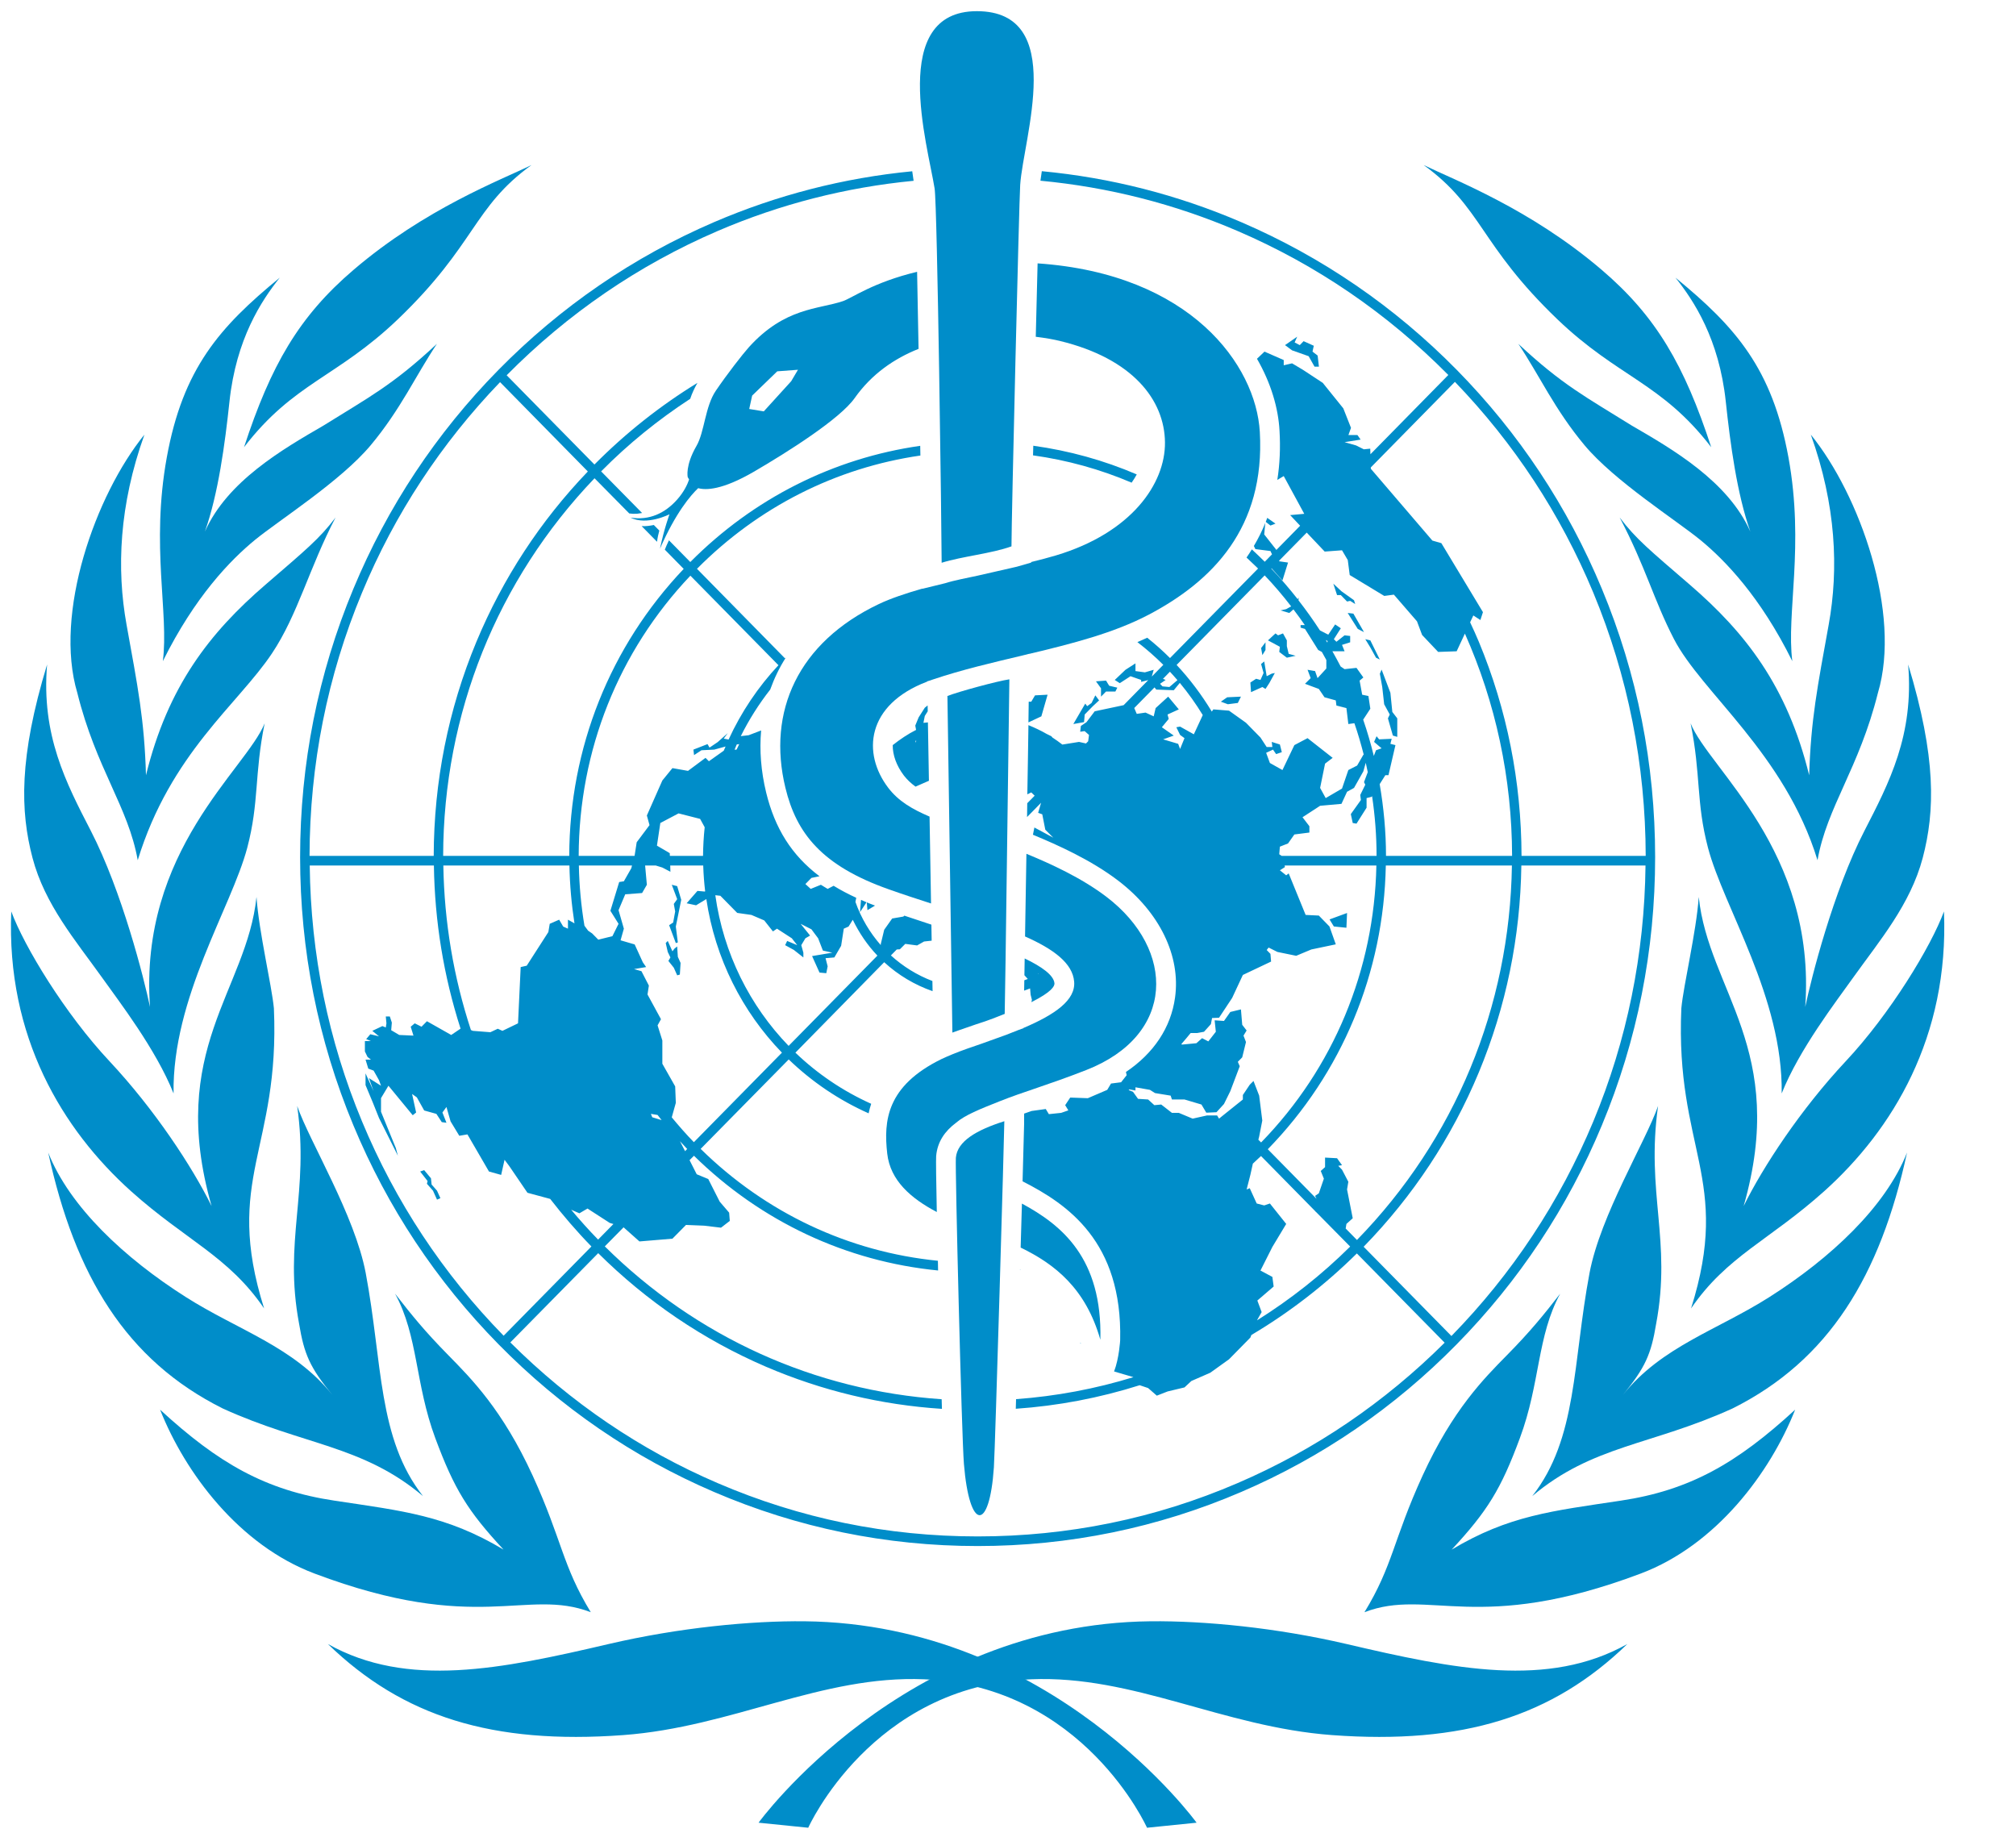 <svg xmlns="http://www.w3.org/2000/svg" width="22" height="20" viewBox="0 0 22 20">
  <g fill="#008DC9" fill-rule="evenodd">
    <path d="M13.81 7.093L13.81 7.009 13.762 7.072 13.776 7.149 13.81 7.093zM13.776 7.497L13.81 7.518 13.851 7.455 13.912 7.344 13.878 7.351 13.823 7.379 13.796 7.218 13.762 7.246 13.789 7.344 13.755 7.42 13.707 7.407 13.645 7.448 13.652 7.553 13.776 7.497zM13.96 7.114L14.043 7.177 14.139 7.156 14.063 7.135 14.043 7.051 14.043 6.988 14.001 6.912 13.947 6.933 13.919 6.912 13.837 6.988 13.967 7.058 13.96 7.114zM14.632 6.494L14.7 6.564 14.734 6.557 14.789 6.592 14.776 6.55 14.639 6.452 14.55 6.369 14.591 6.494 14.632 6.494zM13.508 7.671L13.542 7.602 13.392 7.609 13.323 7.657 13.399 7.685 13.508 7.671zM15.105 7.685L15.166 7.797 15.146 7.839 15.2 8.027 15.248 8.041 15.248 7.839 15.194 7.769 15.173 7.56 15.077 7.307 15.058 7.352 15.084 7.497 15.105 7.685zM14.707 6.689L14.817 6.863 14.885 6.898 14.769 6.696 14.707 6.689zM15.016 7.177L15.057 7.197 14.954 6.988 14.899 6.975 14.954 7.065 15.016 7.177zM13.829 5.651C13.824 5.666 13.819 5.681 13.813 5.695L13.864 5.735 13.919 5.714 13.829 5.651zM4.71 12.926L4.703 12.858 4.629 12.769 4.585 12.784 4.666 12.888 4.659 12.918 4.725 12.993 4.769 13.091 4.806 13.075 4.769 12.993 4.71 12.926zM14.023 3.766L14.1 3.823 14.281 3.887 14.345 4.001 14.393 4.001 14.379 3.88 14.323 3.837 14.337 3.773 14.226 3.723 14.184 3.766 14.128 3.737 14.156 3.674 14.023 3.766zM11.788 14.659L11.795 14.663C11.794 14.659 11.793 14.656 11.792 14.653L11.788 14.659zM17.387 12.238C17.022 13.114 16.501 13.902 15.839 14.579L14.881 13.605C15.418 13.054 15.842 12.414 16.138 11.702 16.435 10.986 16.591 10.227 16.602 9.445L17.957 9.445C17.946 10.413 17.755 11.353 17.387 12.238zM14.685 13.406L14.693 13.356 14.762 13.294 14.7 12.98 14.714 12.896 14.645 12.764 14.604 12.722 14.645 12.715 14.591 12.639 14.46 12.632 14.46 12.736 14.413 12.778 14.447 12.862 14.392 13.022 14.351 13.05 14.367 13.082 13.835 12.541C14.646 11.709 15.1 10.614 15.123 9.445L16.499 9.445C16.476 10.987 15.878 12.434 14.808 13.531L14.685 13.406zM13.718 14.408L13.721 14.401 13.768 14.318 13.721 14.192 13.899 14.039 13.885 13.934 13.755 13.865 13.885 13.607 14.036 13.356 13.858 13.133 13.796 13.154 13.714 13.133 13.638 12.966 13.604 12.98 13.645 12.82 13.672 12.698C13.701 12.67 13.732 12.643 13.761 12.615L14.354 13.218 14.358 13.224 14.361 13.225 14.734 13.603C14.422 13.913 14.081 14.18 13.718 14.408zM13.563 11.998L13.335 12.181 13.303 12.207 13.282 12.172 13.172 12.172 13.015 12.207 12.864 12.144 12.789 12.144 12.672 12.053 12.597 12.06 12.529 11.998 12.419 11.991 12.364 11.914 12.316 11.895C12.319 11.893 12.323 11.891 12.326 11.888L12.391 11.9 12.391 11.865 12.549 11.893 12.604 11.928 12.775 11.956 12.789 11.998 12.926 11.998 13.111 12.053 13.164 12.142 13.275 12.137 13.357 12.047 13.426 11.907 13.529 11.635 13.508 11.587 13.556 11.538 13.597 11.371 13.57 11.301 13.604 11.245 13.556 11.183 13.542 11.015 13.426 11.043 13.357 11.141 13.255 11.134 13.268 11.259 13.186 11.364 13.118 11.329 13.056 11.384 12.898 11.399 12.892 11.393C12.926 11.354 12.96 11.314 12.993 11.273L13.063 11.273 13.139 11.259 13.214 11.176 13.227 11.109 13.303 11.106 13.446 10.89 13.563 10.639 13.871 10.493 13.864 10.409 13.823 10.367 13.844 10.34 13.94 10.388 14.145 10.43 14.31 10.361 14.577 10.305 14.508 10.11 14.392 9.991 14.248 9.984 14.063 9.531 14.036 9.552 13.967 9.497 14.022 9.462 14.019 9.445 15.02 9.445C14.997 10.585 14.553 11.655 13.762 12.467L13.732 12.437 13.741 12.402 13.775 12.228 13.741 11.956 13.679 11.796 13.638 11.837 13.563 11.949 13.563 11.998zM12.693 8.068L12.809 8.027 12.679 7.936 12.754 7.845 12.741 7.797 12.864 7.741 12.748 7.602 12.611 7.727 12.59 7.817 12.501 7.776 12.405 7.79 12.378 7.727 12.377 7.727 12.599 7.501 12.618 7.525 12.809 7.532 12.875 7.452C12.967 7.563 13.051 7.681 13.126 7.804L13.125 7.804 13.028 8.013 12.878 7.929 12.837 7.936 12.878 8.02 12.926 8.055 12.878 8.173 12.857 8.117 12.693 8.068zM12.691 7.408L12.767 7.33C12.795 7.36 12.822 7.391 12.849 7.422L12.761 7.497 12.686 7.49 12.659 7.462 12.72 7.42 12.691 7.408zM13.801 6.279C13.904 6.387 14 6.5 14.09 6.617L14.036 6.647 13.974 6.661 14.07 6.689 14.115 6.65C14.158 6.706 14.199 6.763 14.239 6.821L14.193 6.821 14.193 6.849 14.241 6.863 14.385 7.093 14.425 7.114C14.442 7.143 14.458 7.173 14.474 7.202L14.474 7.295 14.378 7.4 14.351 7.323 14.269 7.309 14.303 7.4 14.241 7.462 14.392 7.518 14.454 7.609 14.577 7.643 14.584 7.699 14.693 7.727 14.714 7.901 14.78 7.892C14.819 8.004 14.852 8.119 14.882 8.235L14.878 8.236 14.81 8.354 14.714 8.403 14.645 8.605 14.467 8.709 14.406 8.598 14.46 8.333 14.543 8.27 14.269 8.055 14.125 8.131 13.995 8.403 13.858 8.326 13.817 8.215 13.892 8.18 13.926 8.229 13.988 8.208 13.967 8.124 13.878 8.096 13.885 8.152 13.823 8.152 13.755 8.048 13.597 7.887 13.412 7.755 13.241 7.741 13.224 7.765C13.113 7.582 12.985 7.411 12.84 7.256L13.801 6.279zM14.488 6.995L14.485 7.012C14.479 7.003 14.473 6.994 14.468 6.984L14.488 6.995zM14.214 8.918L14.406 8.793 14.639 8.772 14.7 8.64 14.776 8.598 14.878 8.417 14.904 8.324C14.912 8.358 14.919 8.392 14.926 8.426L14.885 8.535 14.899 8.563 14.844 8.675 14.851 8.73 14.741 8.884 14.762 8.981 14.803 8.988 14.913 8.814 14.913 8.709 14.968 8.695 14.973 8.687C15.005 8.901 15.022 9.119 15.022 9.34L13.987 9.34 13.96 9.322 13.967 9.239 14.056 9.204 14.125 9.106 14.289 9.085 14.289 9.016 14.214 8.918zM13.877 6.202L13.995 6.334 14.056 6.139 13.96 6.125 13.96 6.117 14.26 5.812 14.456 6.019 14.645 6.005 14.708 6.112 14.729 6.275 15.106 6.503 15.211 6.489 15.463 6.78 15.519 6.929 15.694 7.114 15.896 7.107 15.986 6.914C16.321 7.667 16.499 8.489 16.501 9.34L15.125 9.34C15.125 9.075 15.1 8.813 15.056 8.557L15.118 8.459 15.152 8.459 15.228 8.131 15.173 8.117 15.187 8.062 15.05 8.068 15.022 8.034 14.995 8.096 15.077 8.166 15.016 8.187 14.992 8.249C14.959 8.115 14.921 7.983 14.876 7.853L14.954 7.734 14.933 7.595 14.865 7.581 14.837 7.427 14.878 7.393 14.803 7.288 14.673 7.302 14.63 7.273C14.601 7.217 14.571 7.162 14.54 7.107L14.673 7.107 14.645 7.037 14.734 7.009 14.734 6.94 14.673 6.933 14.584 7.003 14.556 6.975 14.632 6.856 14.57 6.814 14.495 6.926 14.404 6.879C14.331 6.767 14.253 6.657 14.17 6.551L14.173 6.522 14.161 6.538C14.071 6.423 13.975 6.312 13.873 6.205L13.877 6.202zM15.877 4.167C16.521 4.835 17.029 5.608 17.387 6.467 17.765 7.377 17.957 8.344 17.959 9.34L16.604 9.34C16.602 8.53 16.446 7.744 16.138 7.003 16.108 6.931 16.076 6.861 16.043 6.791L16.078 6.716 16.155 6.766 16.183 6.68 15.729 5.927 15.631 5.899 14.96 5.116 14.959 5.101 15.877 4.167zM3.951 12.238C3.582 11.353 3.391 10.413 3.38 9.445L4.735 9.445C4.744 10.056 4.842 10.652 5.026 11.225L4.924 11.294 4.659 11.144 4.6 11.204 4.526 11.167 4.482 11.204 4.512 11.301 4.357 11.294 4.269 11.242 4.276 11.159 4.254 11.092 4.21 11.092 4.217 11.167 4.21 11.212 4.173 11.197 4.063 11.249 4.136 11.309 4.041 11.286 3.996 11.339 4.048 11.361 3.982 11.361 3.982 11.474 4.011 11.534 4.048 11.563 3.989 11.563 4.019 11.661 4.077 11.683 4.098 11.72 4.136 11.788 4.158 11.848 4.026 11.765 4.077 11.908 3.989 11.713 3.989 11.841 4.07 12.035 4.136 12.2 4.342 12.612 4.32 12.529 4.158 12.132 4.158 11.983 4.239 11.848 4.504 12.17 4.541 12.14 4.497 11.938 4.549 11.975 4.629 12.118 4.762 12.155 4.821 12.245 4.872 12.252 4.828 12.14 4.872 12.08 4.917 12.237 5.012 12.394 5.101 12.379 5.336 12.784 5.469 12.821 5.506 12.656 5.557 12.724 5.756 13.016 6.004 13.083C6.144 13.263 6.293 13.437 6.454 13.602L5.496 14.576C4.834 13.899 4.315 13.113 3.951 12.238zM3.951 6.467C4.307 5.609 4.815 4.838 5.457 4.17L6.415 5.145C5.897 5.685 5.488 6.31 5.199 7.003 4.891 7.744 4.735 8.53 4.733 9.34L3.378 9.34C3.38 8.344 3.572 7.377 3.951 6.467zM6.214 9.445C6.218 9.658 6.237 9.869 6.269 10.076L6.198 10.036 6.198 10.134 6.146 10.111 6.102 10.036 5.999 10.081 5.984 10.171 5.748 10.538 5.682 10.553 5.653 11.167 5.483 11.249 5.432 11.226 5.351 11.264 5.16 11.249 5.139 11.24C4.951 10.668 4.848 10.065 4.838 9.445L6.214 9.445zM7.534 6.282L8.495 7.259C8.273 7.496 8.089 7.77 7.951 8.07L7.898 8.06 7.942 8 7.832 8.098 7.743 8.158 7.721 8.12 7.567 8.18 7.574 8.24 7.655 8.187 7.795 8.18 7.918 8.146C7.912 8.161 7.905 8.177 7.898 8.192L7.736 8.307 7.699 8.27 7.508 8.412 7.338 8.382 7.228 8.517 7.059 8.899 7.088 9.004 6.948 9.191 6.926 9.333 6.924 9.34 6.315 9.34C6.318 8.19 6.75 7.108 7.534 6.282zM8.016 8.181C8.024 8.162 8.032 8.143 8.04 8.124L8.067 8.12 8.038 8.18 8.016 8.181zM8.2 9.984L8.34 10.044 8.435 10.164 8.479 10.134 8.641 10.239 8.7 10.314 8.59 10.268 8.568 10.314 8.663 10.366 8.767 10.448 8.767 10.396 8.744 10.314 8.789 10.239 8.84 10.209 8.737 10.081 8.855 10.141 8.928 10.239 8.98 10.373 9.083 10.396 8.862 10.433 8.943 10.613 9.017 10.62 9.032 10.545 9.009 10.456 9.105 10.448 9.179 10.321 9.208 10.134 9.26 10.111 9.306 10.037C9.376 10.181 9.466 10.314 9.575 10.428L8.606 11.413C8.183 10.976 7.895 10.405 7.806 9.769L7.861 9.775 8.045 9.962 8.2 9.984zM7.169 9.228L7.206 8.981 7.405 8.876 7.64 8.936 7.69 9.027C7.679 9.13 7.673 9.235 7.672 9.34L7.31 9.34 7.309 9.31 7.169 9.228zM7.572 12.464C7.487 12.377 7.407 12.285 7.33 12.192L7.331 12.192 7.375 12.035 7.368 11.855 7.228 11.608 7.228 11.354 7.176 11.189 7.213 11.122 7.066 10.852 7.081 10.755 7 10.598 6.919 10.575 7.051 10.553 7.015 10.501 6.926 10.306 6.772 10.261 6.808 10.134 6.75 9.932 6.823 9.759 7.007 9.745 7.059 9.655 7.04 9.445 7.157 9.445 7.228 9.467 7.316 9.513 7.314 9.445 7.674 9.445C7.677 9.54 7.684 9.633 7.695 9.725L7.692 9.729 7.611 9.722 7.493 9.857 7.596 9.879 7.708 9.811C7.804 10.459 8.101 11.041 8.533 11.487L7.572 12.464zM7.476 12.562L7.42 12.453C7.446 12.481 7.472 12.51 7.499 12.538L7.476 12.562zM7.118 12.192L7.103 12.155 7.176 12.167C7.191 12.185 7.205 12.204 7.22 12.223L7.118 12.192zM6.683 10.216L6.529 10.254 6.462 10.186 6.418 10.156 6.378 10.102C6.342 9.887 6.321 9.667 6.317 9.445L6.897 9.445 6.889 9.475 6.808 9.617 6.757 9.625 6.661 9.939 6.75 10.081 6.683 10.216zM6.527 13.527C6.424 13.422 6.327 13.313 6.233 13.201L6.323 13.24 6.411 13.188 6.654 13.345 6.694 13.357 6.527 13.527zM17.481 6.426C17.109 5.531 16.576 4.726 15.897 4.036 15.218 3.346 14.427 2.804 13.547 2.425 12.85 2.125 12.12 1.939 11.369 1.868 11.363 1.905 11.358 1.94 11.354 1.972 12.096 2.042 12.818 2.225 13.506 2.521 14.367 2.891 15.14 3.42 15.805 4.092L14.955 4.957 14.953 4.896 14.883 4.903 14.799 4.861 14.673 4.825 14.848 4.797 14.813 4.747 14.715 4.747 14.743 4.669 14.659 4.456 14.435 4.178 14.219 4.036 14.1 3.965 14.009 3.986 14.009 3.929 13.799 3.837 13.717 3.915C13.871 4.182 13.95 4.456 13.963 4.7 13.974 4.888 13.966 5.066 13.939 5.237L14.009 5.195 14.233 5.607 14.079 5.621 14.188 5.737 13.929 6.001 13.796 5.832 13.808 5.706C13.773 5.793 13.731 5.877 13.683 5.958L13.7 5.992 13.864 6.013 13.881 6.049 13.802 6.13C13.756 6.084 13.708 6.039 13.661 5.995 13.643 6.025 13.623 6.055 13.603 6.084 13.645 6.123 13.687 6.163 13.729 6.204L12.768 7.181C12.689 7.102 12.606 7.028 12.519 6.959 12.484 6.975 12.448 6.992 12.412 7.007 12.512 7.084 12.606 7.166 12.695 7.255L12.571 7.381 12.57 7.379 12.59 7.309 12.494 7.337 12.391 7.323 12.391 7.239 12.282 7.309 12.165 7.42 12.22 7.455 12.337 7.379 12.453 7.42 12.453 7.441 12.531 7.421 12.262 7.695 11.946 7.762 11.857 7.88 11.795 7.922 11.788 7.985 11.836 7.978 11.884 8.02 11.875 8.089 11.851 8.113 11.775 8.096 11.593 8.125C11.558 8.098 11.522 8.072 11.485 8.048L11.473 8.034 11.422 8.009C11.358 7.972 11.292 7.941 11.223 7.913L11.217 8.31C11.215 8.436 11.213 8.554 11.211 8.668L11.254 8.647 11.291 8.683 11.21 8.765C11.209 8.817 11.208 8.866 11.208 8.916L11.361 8.76 11.329 8.87 11.374 8.886 11.407 9.054 11.494 9.141 11.288 9.03 11.272 9.109C11.54 9.22 11.907 9.384 12.204 9.611 12.654 9.955 12.886 10.431 12.823 10.885 12.778 11.213 12.591 11.493 12.287 11.698L12.295 11.733 12.234 11.81 12.124 11.824 12.083 11.893 11.871 11.984 11.679 11.977 11.624 12.06 11.658 12.116 11.658 12.117C11.632 12.126 11.606 12.135 11.58 12.144L11.446 12.158 11.412 12.102 11.261 12.123 11.259 12.123C11.231 12.132 11.203 12.142 11.176 12.152L11.176 12.26C11.176 12.292 11.169 12.538 11.159 12.891 11.646 13.139 12.25 13.546 12.224 14.626 12.224 14.626 12.213 14.822 12.158 14.965L12.158 14.966 12.369 15.028C11.956 15.155 11.527 15.236 11.088 15.268 11.087 15.304 11.086 15.339 11.085 15.373 11.546 15.341 11.998 15.255 12.437 15.116L12.529 15.147 12.624 15.23 12.742 15.184 12.926 15.14 13.001 15.07 13.207 14.98 13.412 14.833 13.645 14.596 13.656 14.568C14.072 14.321 14.458 14.023 14.807 13.678L15.765 14.652C15.109 15.305 14.35 15.821 13.506 16.184 12.608 16.571 11.653 16.766 10.669 16.766 9.684 16.766 8.73 16.571 7.831 16.184 6.986 15.821 6.226 15.304 5.569 14.649L6.528 13.675C7.06 14.203 7.675 14.62 8.358 14.914 8.971 15.177 9.615 15.331 10.279 15.374 10.278 15.34 10.277 15.305 10.276 15.269 8.892 15.175 7.601 14.593 6.6 13.601L6.805 13.393 6.978 13.547 7.338 13.517 7.486 13.367 7.684 13.375 7.868 13.397 7.964 13.323 7.957 13.233 7.854 13.113 7.729 12.866 7.603 12.814 7.525 12.66 7.573 12.612C8.304 13.33 9.235 13.766 10.237 13.864 10.237 13.828 10.236 13.793 10.235 13.758 9.261 13.661 8.357 13.236 7.646 12.537L8.607 11.561C8.86 11.805 9.155 12.005 9.479 12.149 9.487 12.114 9.495 12.079 9.507 12.045 9.2 11.907 8.92 11.718 8.68 11.487L9.649 10.5C9.801 10.64 9.98 10.747 10.177 10.816L10.175 10.705C10.007 10.641 9.854 10.546 9.722 10.426L9.786 10.361 9.82 10.359 9.879 10.3 10.008 10.317 10.084 10.274 10.167 10.265 10.164 10.09 9.869 9.992 9.858 10.002 9.736 10.023 9.649 10.146 9.611 10.304 9.612 10.314C9.492 10.177 9.397 10.018 9.335 9.842L9.344 9.797C9.255 9.756 9.173 9.713 9.097 9.666L9.032 9.7 8.958 9.655 8.847 9.7 8.789 9.647 8.855 9.58 8.943 9.562C8.639 9.333 8.456 9.039 8.361 8.649 8.304 8.415 8.287 8.187 8.306 7.971L8.17 8.023 8.084 8.033C8.174 7.852 8.282 7.682 8.405 7.525 8.449 7.403 8.505 7.285 8.576 7.175 8.573 7.178 8.569 7.18 8.566 7.184L7.606 6.207C8.277 5.531 9.125 5.104 10.044 4.971 10.043 4.936 10.043 4.901 10.042 4.865 9.097 5 8.223 5.438 7.533 6.133L7.3 5.896C7.3 5.897 7.299 5.898 7.299 5.898 7.28 5.937 7.266 5.97 7.255 5.998L7.461 6.208C6.658 7.054 6.215 8.162 6.212 9.34L4.836 9.34C4.839 7.788 5.426 6.329 6.488 5.219L6.867 5.603C6.893 5.607 6.922 5.608 6.953 5.606 6.971 5.604 6.989 5.601 7.007 5.598L6.56 5.144C6.859 4.841 7.186 4.578 7.532 4.352 7.552 4.292 7.579 4.234 7.611 4.178 7.205 4.427 6.828 4.725 6.487 5.069L5.529 4.095C6.195 3.422 6.969 2.892 7.831 2.521 8.515 2.227 9.232 2.044 9.97 1.973L9.955 1.869C9.209 1.941 8.483 2.127 7.79 2.425 6.91 2.804 6.119 3.346 5.44 4.036 4.761 4.726 4.228 5.531 3.856 6.426 3.47 7.353 3.275 8.338 3.275 9.353 3.275 10.368 3.47 11.352 3.856 12.279 4.228 13.175 4.761 13.978 5.44 14.669 6.119 15.36 6.91 15.902 7.79 16.28 8.702 16.672 9.67 16.871 10.669 16.871 11.667 16.871 12.635 16.672 13.547 16.28 14.427 15.902 15.218 15.36 15.897 14.669 16.576 13.978 17.109 13.175 17.481 12.279 17.867 11.352 18.062 10.368 18.062 9.353 18.062 8.338 17.867 7.353 17.481 6.426zM14.7 9.963L14.509 10.033 14.556 10.11 14.693 10.124 14.7 9.963zM9.456 9.846C9.436 9.837 9.415 9.829 9.396 9.82L9.385 9.954 9.456 9.846zM9.549 9.882C9.518 9.871 9.488 9.859 9.459 9.847L9.466 9.932 9.549 9.882zM7.17 5.912C7.176 5.865 7.185 5.825 7.195 5.79L7.135 5.729C7.091 5.738 7.046 5.744 7.002 5.741L7.17 5.912zM9.996 8.105L9.99 8.086C9.993 8.084 9.995 8.083 9.998 8.081L9.996 8.105zM9.988 7.918L9.997 7.965C9.906 8.011 9.822 8.068 9.742 8.131 9.741 8.24 9.783 8.356 9.864 8.463 9.899 8.508 9.94 8.547 9.991 8.584L10.137 8.52 10.126 7.883 10.077 7.888 10.092 7.813 10.124 7.762 10.123 7.698 10.092 7.723 10.025 7.828 9.988 7.918zM11.131 13.855C11.131 13.856 11.131 13.858 11.131 13.859 11.133 13.859 11.136 13.859 11.138 13.858 11.136 13.857 11.133 13.856 11.131 13.855zM7.39 10.328L7.361 10.351 7.338 10.381 7.287 10.268 7.265 10.291 7.287 10.388 7.316 10.448 7.294 10.486 7.353 10.56 7.39 10.643 7.419 10.635 7.427 10.508 7.397 10.441 7.39 10.328zM7.331 9.655L7.39 9.812 7.353 9.864 7.368 9.946 7.346 10.067 7.302 10.096 7.375 10.291 7.397 10.284 7.375 10.111 7.434 9.819 7.39 9.67 7.331 9.655zM11.329 10.625L11.334 10.626C11.331 10.627 11.328 10.629 11.326 10.63L11.329 10.625zM11.247 10.855L11.261 10.911 11.255 10.936C11.477 10.825 11.509 10.761 11.507 10.731 11.5 10.642 11.369 10.549 11.182 10.459 11.181 10.527 11.18 10.588 11.179 10.642L11.216 10.683C11.203 10.688 11.19 10.692 11.178 10.697 11.177 10.739 11.176 10.776 11.176 10.81 11.197 10.802 11.22 10.795 11.241 10.786L11.247 10.855zM12.07 7.546L12.172 7.546 12.193 7.504 12.104 7.483 12.07 7.427 11.96 7.435 12.015 7.511 12.015 7.602 12.07 7.546zM11.912 7.671L11.864 7.706 11.843 7.678 11.713 7.901 11.83 7.88 11.837 7.797 11.926 7.706 11.994 7.643 11.953 7.588 11.912 7.671zM11.432 7.581L11.295 7.588 11.254 7.657 11.226 7.657 11.223 7.883 11.364 7.817 11.432 7.581zM12.405 5.177C12.046 5.023 11.667 4.918 11.276 4.864 11.275 4.899 11.274 4.934 11.273 4.969 11.646 5.021 12.007 5.121 12.349 5.267 12.37 5.237 12.389 5.207 12.405 5.177L12.405 5.177zM8.278 19.89L8.82 19.945C8.82 19.945 9.511 18.399 11.251 18.325 12.369 18.278 13.346 18.846 14.536 18.934 15.965 19.039 16.941 18.732 17.759 17.94 16.894 18.425 15.874 18.216 14.694 17.94 13.927 17.761 13.141 17.686 12.557 17.692 9.851 17.72 8.278 19.89 8.278 19.89M16.447 14.786C16.193 15.044 15.854 15.383 15.524 16.103 15.204 16.802 15.201 17.084 14.89 17.593 15.597 17.323 16.121 17.843 17.905 17.171 18.73 16.86 19.318 16.07 19.59 15.383 18.955 15.967 18.441 16.263 17.685 16.376 16.941 16.488 16.464 16.537 15.842 16.91 16.233 16.488 16.379 16.252 16.586 15.693 16.809 15.094 16.773 14.579 17.026 14.117 16.844 14.351 16.7 14.529 16.447 14.786"/>
    <path d="M17.346,13.892 C17.161,14.875 17.215,15.697 16.721,16.326 C17.379,15.77 18.021,15.773 18.906,15.37 C19.961,14.843 20.519,13.92 20.811,12.577 C20.577,13.17 19.976,13.73 19.309,14.154 C18.739,14.516 18.132,14.694 17.71,15.222 C17.954,14.924 18.018,14.779 18.073,14.446 C18.244,13.536 17.96,13.019 18.094,12.069 C17.957,12.462 17.466,13.258 17.346,13.892"/>
    <path d="M18.348,11.003 C18.28,12.544 18.901,12.86 18.454,14.278 C18.845,13.707 19.308,13.536 19.907,12.999 C20.654,12.328 21.27,11.315 21.214,9.946 C21.073,10.328 20.628,11.063 20.139,11.584 C19.651,12.106 19.24,12.73 19.028,13.161 C19.516,11.457 18.644,10.809 18.538,9.788 C18.511,10.173 18.372,10.746 18.348,11.003"/>
    <path d="M18.639,9.252 C18.507,8.751 18.563,8.454 18.449,7.893 C18.65,8.394 19.822,9.281 19.7,10.988 C19.766,10.675 20.005,9.727 20.347,9.064 C20.615,8.543 20.888,8.022 20.823,7.251 C21.132,8.267 21.116,8.853 20.982,9.362 C20.847,9.871 20.513,10.262 20.225,10.665 C20.036,10.931 19.635,11.45 19.443,11.932 C19.458,10.887 18.812,9.906 18.639,9.252"/>
    <path d="M18.266,6.971 C18.045,6.543 17.96,6.19 17.675,5.647 C17.851,5.88 18.004,6.004 18.442,6.382 C19.046,6.903 19.504,7.487 19.743,8.46 C19.761,7.854 19.834,7.492 19.956,6.817 C20.066,6.209 20.037,5.513 19.761,4.743 C20.294,5.4 20.753,6.692 20.493,7.562 C20.287,8.387 19.937,8.804 19.834,9.387 C19.477,8.222 18.568,7.558 18.266,6.971"/>
    <path d="M18.555,5.892 C18.288,5.674 17.619,5.25 17.292,4.859 C16.965,4.468 16.799,4.096 16.569,3.752 C17.051,4.203 17.315,4.337 17.807,4.644 C18.254,4.903 18.857,5.252 19.101,5.801 C18.955,5.389 18.882,4.843 18.833,4.383 C18.76,3.699 18.485,3.282 18.284,3.03 C18.942,3.569 19.34,4.023 19.517,4.992 C19.693,5.961 19.492,6.693 19.559,7.215 C19.21,6.51 18.822,6.111 18.555,5.892"/>
    <path d="M18.674 4.88C18.381 3.986 18.075 3.453 17.478 2.944 16.695 2.275 15.865 1.962 15.536 1.801 16.177 2.265 16.143 2.667 16.995 3.484 17.661 4.122 18.13 4.173 18.674 4.88M13.058 19.89L12.517 19.945C12.517 19.945 11.826 18.399 10.086 18.325 8.968 18.278 7.991 18.846 6.801 18.934 5.372 19.039 4.396 18.732 3.578 17.94 4.443 18.425 5.463 18.216 6.643 17.94 7.41 17.761 8.196 17.686 8.779 17.692 11.486 17.72 13.058 19.89 13.058 19.89M4.89 14.786C5.143 15.044 5.483 15.383 5.813 16.103 6.133 16.802 6.136 17.084 6.447 17.593 5.74 17.323 5.216 17.843 3.432 17.171 2.606 16.86 2.019 16.07 1.747 15.383 2.382 15.967 2.896 16.263 3.652 16.376 4.396 16.488 4.872 16.537 5.495 16.91 5.104 16.488 4.958 16.252 4.75 15.693 4.528 15.094 4.564 14.579 4.311 14.117 4.493 14.351 4.637 14.529 4.89 14.786"/>
    <path d="M3.991,13.892 C4.176,14.875 4.121,15.697 4.616,16.326 C3.957,15.77 3.316,15.773 2.431,15.37 C1.376,14.843 0.818,13.92 0.526,12.577 C0.76,13.17 1.36,13.73 2.028,14.154 C2.597,14.516 3.205,14.694 3.627,15.222 C3.383,14.924 3.319,14.779 3.264,14.446 C3.093,13.536 3.377,13.019 3.243,12.069 C3.38,12.462 3.871,13.258 3.991,13.892"/>
    <path d="M2.989,11.003 C3.056,12.544 2.436,12.86 2.882,14.278 C2.492,13.707 2.029,13.536 1.43,12.999 C0.683,12.328 0.067,11.315 0.123,9.946 C0.264,10.328 0.709,11.063 1.198,11.584 C1.686,12.106 2.097,12.73 2.309,13.161 C1.821,11.457 2.693,10.809 2.799,9.788 C2.826,10.173 2.964,10.746 2.989,11.003"/>
    <path d="M2.698,9.252 C2.83,8.751 2.774,8.454 2.888,7.893 C2.687,8.394 1.515,9.281 1.637,10.988 C1.571,10.675 1.332,9.727 0.99,9.064 C0.721,8.543 0.449,8.022 0.514,7.251 C0.205,8.267 0.221,8.853 0.355,9.362 C0.489,9.871 0.824,10.262 1.112,10.665 C1.301,10.931 1.702,11.45 1.894,11.932 C1.879,10.887 2.524,9.906 2.698,9.252"/>
    <path d="M2.968,7.13 C3.25,6.708 3.377,6.19 3.662,5.647 C3.486,5.88 3.333,6.004 2.895,6.382 C2.291,6.903 1.832,7.487 1.593,8.46 C1.576,7.854 1.503,7.492 1.381,6.817 C1.271,6.209 1.3,5.513 1.576,4.743 C1.043,5.4 0.584,6.692 0.844,7.562 C1.049,8.387 1.4,8.804 1.503,9.387 C1.86,8.222 2.6,7.683 2.968,7.13"/>
    <path d="M2.782,5.892 C3.049,5.674 3.718,5.25 4.045,4.859 C4.372,4.468 4.538,4.096 4.768,3.752 C4.285,4.203 4.022,4.337 3.53,4.644 C3.083,4.903 2.48,5.252 2.236,5.801 C2.382,5.389 2.455,4.843 2.504,4.383 C2.577,3.699 2.852,3.282 3.053,3.03 C2.395,3.569 1.996,4.023 1.82,4.992 C1.644,5.961 1.845,6.693 1.777,7.215 C2.127,6.51 2.515,6.111 2.782,5.892"/>
    <path d="M2.663 4.88C2.956 3.986 3.262 3.453 3.859 2.944 4.641 2.275 5.472 1.962 5.8 1.801 5.16 2.265 5.194 2.667 4.342 3.484 3.675 4.122 3.207 4.173 2.663 4.88M10.964 11.064C10.968 11.035 11.012 7.533 11.015 7.413 10.884 7.432 10.454 7.549 10.339 7.595 10.341 7.673 10.393 11.268 10.393 11.268 10.393 11.268 10.524 11.221 10.651 11.178 10.793 11.134 10.898 11.09 10.964 11.064zM10.431 12.634C10.422 12.743 10.494 15.672 10.519 15.975 10.579 16.709 10.798 16.72 10.846 16.012 10.86 15.803 10.96 12.357 10.96 12.235 10.655 12.332 10.447 12.453 10.431 12.634zM10.276 6.141C10.505 6.07 10.82 6.041 11.038 5.962 11.038 5.666 11.121 2.2 11.133 2.018 11.167 1.506 11.65.122 10.66.122 9.695.122 10.123 1.582 10.199 2.056 10.229 2.238 10.276 5.84 10.276 6.141zM12.075 9.787C11.801 9.578 11.461 9.424 11.201 9.317 11.195 9.69 11.19 9.986 11.186 10.219 11.497 10.357 11.706 10.511 11.722 10.713 11.738 10.913 11.516 11.07 11.168 11.218L11.168 11.22 11.111 11.241C11.027 11.276 10.936 11.31 10.84 11.343 10.765 11.371 10.67 11.404 10.556 11.443 10.439 11.484 10.34 11.526 10.274 11.557 9.674 11.851 9.642 12.232 9.682 12.588 9.715 12.882 9.94 13.077 10.223 13.226 10.216 12.891 10.213 12.652 10.216 12.615 10.23 12.457 10.313 12.342 10.433 12.252 10.532 12.167 10.694 12.103 10.905 12.019 11.181 11.909 11.431 11.842 11.853 11.677 12.832 11.295 12.831 10.364 12.075 9.787zM11.152 13.134C11.148 13.284 11.143 13.445 11.138 13.614 11.514 13.796 11.849 14.062 12.008 14.62 12.03 13.73 11.588 13.369 11.152 13.134zM8.634 4.16L8.335 4.489 8.176 4.463 8.208 4.317 8.482 4.052 8.708 4.035 8.634 4.16zM9.326 4.345C9.512 4.081 9.76 3.912 10.024 3.807 10.019 3.508 10.013 3.22 10.008 2.966 9.528 3.081 9.299 3.252 9.199 3.286 8.929 3.377 8.566 3.354 8.173 3.788 8.103 3.866 7.933 4.085 7.812 4.263 7.694 4.436 7.688 4.715 7.601 4.865 7.475 5.083 7.505 5.207 7.505 5.207L7.52 5.232C7.503 5.283 7.467 5.364 7.39 5.451 7.258 5.6 7.085 5.682 6.88 5.648 7.058 5.739 7.306 5.612 7.306 5.612 7.306 5.612 7.249 5.764 7.202 5.988 7.373 5.595 7.538 5.404 7.619 5.327 7.702 5.35 7.88 5.349 8.226 5.148 8.602 4.929 9.166 4.571 9.326 4.345zM13.748 4.713C13.706 3.986 12.995 2.988 11.323 2.874 11.317 3.115 11.31 3.39 11.303 3.675 11.412 3.688 11.502 3.705 11.564 3.72 12.363 3.913 12.709 4.367 12.713 4.828 12.717 5.278 12.348 5.814 11.523 6.061 11.443 6.085 11.351 6.109 11.253 6.133L11.253 6.139 11.097 6.184C10.964 6.213 10.78 6.258 10.668 6.282 10.547 6.308 10.409 6.334 10.315 6.364L10.066 6.425 10.066 6.423C9.885 6.475 9.72 6.53 9.592 6.591 8.709 7.01 8.369 7.765 8.571 8.597 8.691 9.093 8.968 9.447 9.7 9.705 9.854 9.76 10.009 9.81 10.16 9.859L10.144 8.911C9.948 8.827 9.804 8.741 9.694 8.598 9.406 8.221 9.453 7.69 10.118 7.438L10.118 7.435 10.152 7.425C10.161 7.422 10.17 7.418 10.18 7.415 10.497 7.308 10.834 7.23 11.166 7.151L11.233 7.134 11.233 7.135C11.699 7.024 12.155 6.908 12.537 6.707 13.228 6.343 13.808 5.762 13.748 4.713L13.748 4.713z"/>
  </g>
</svg>
